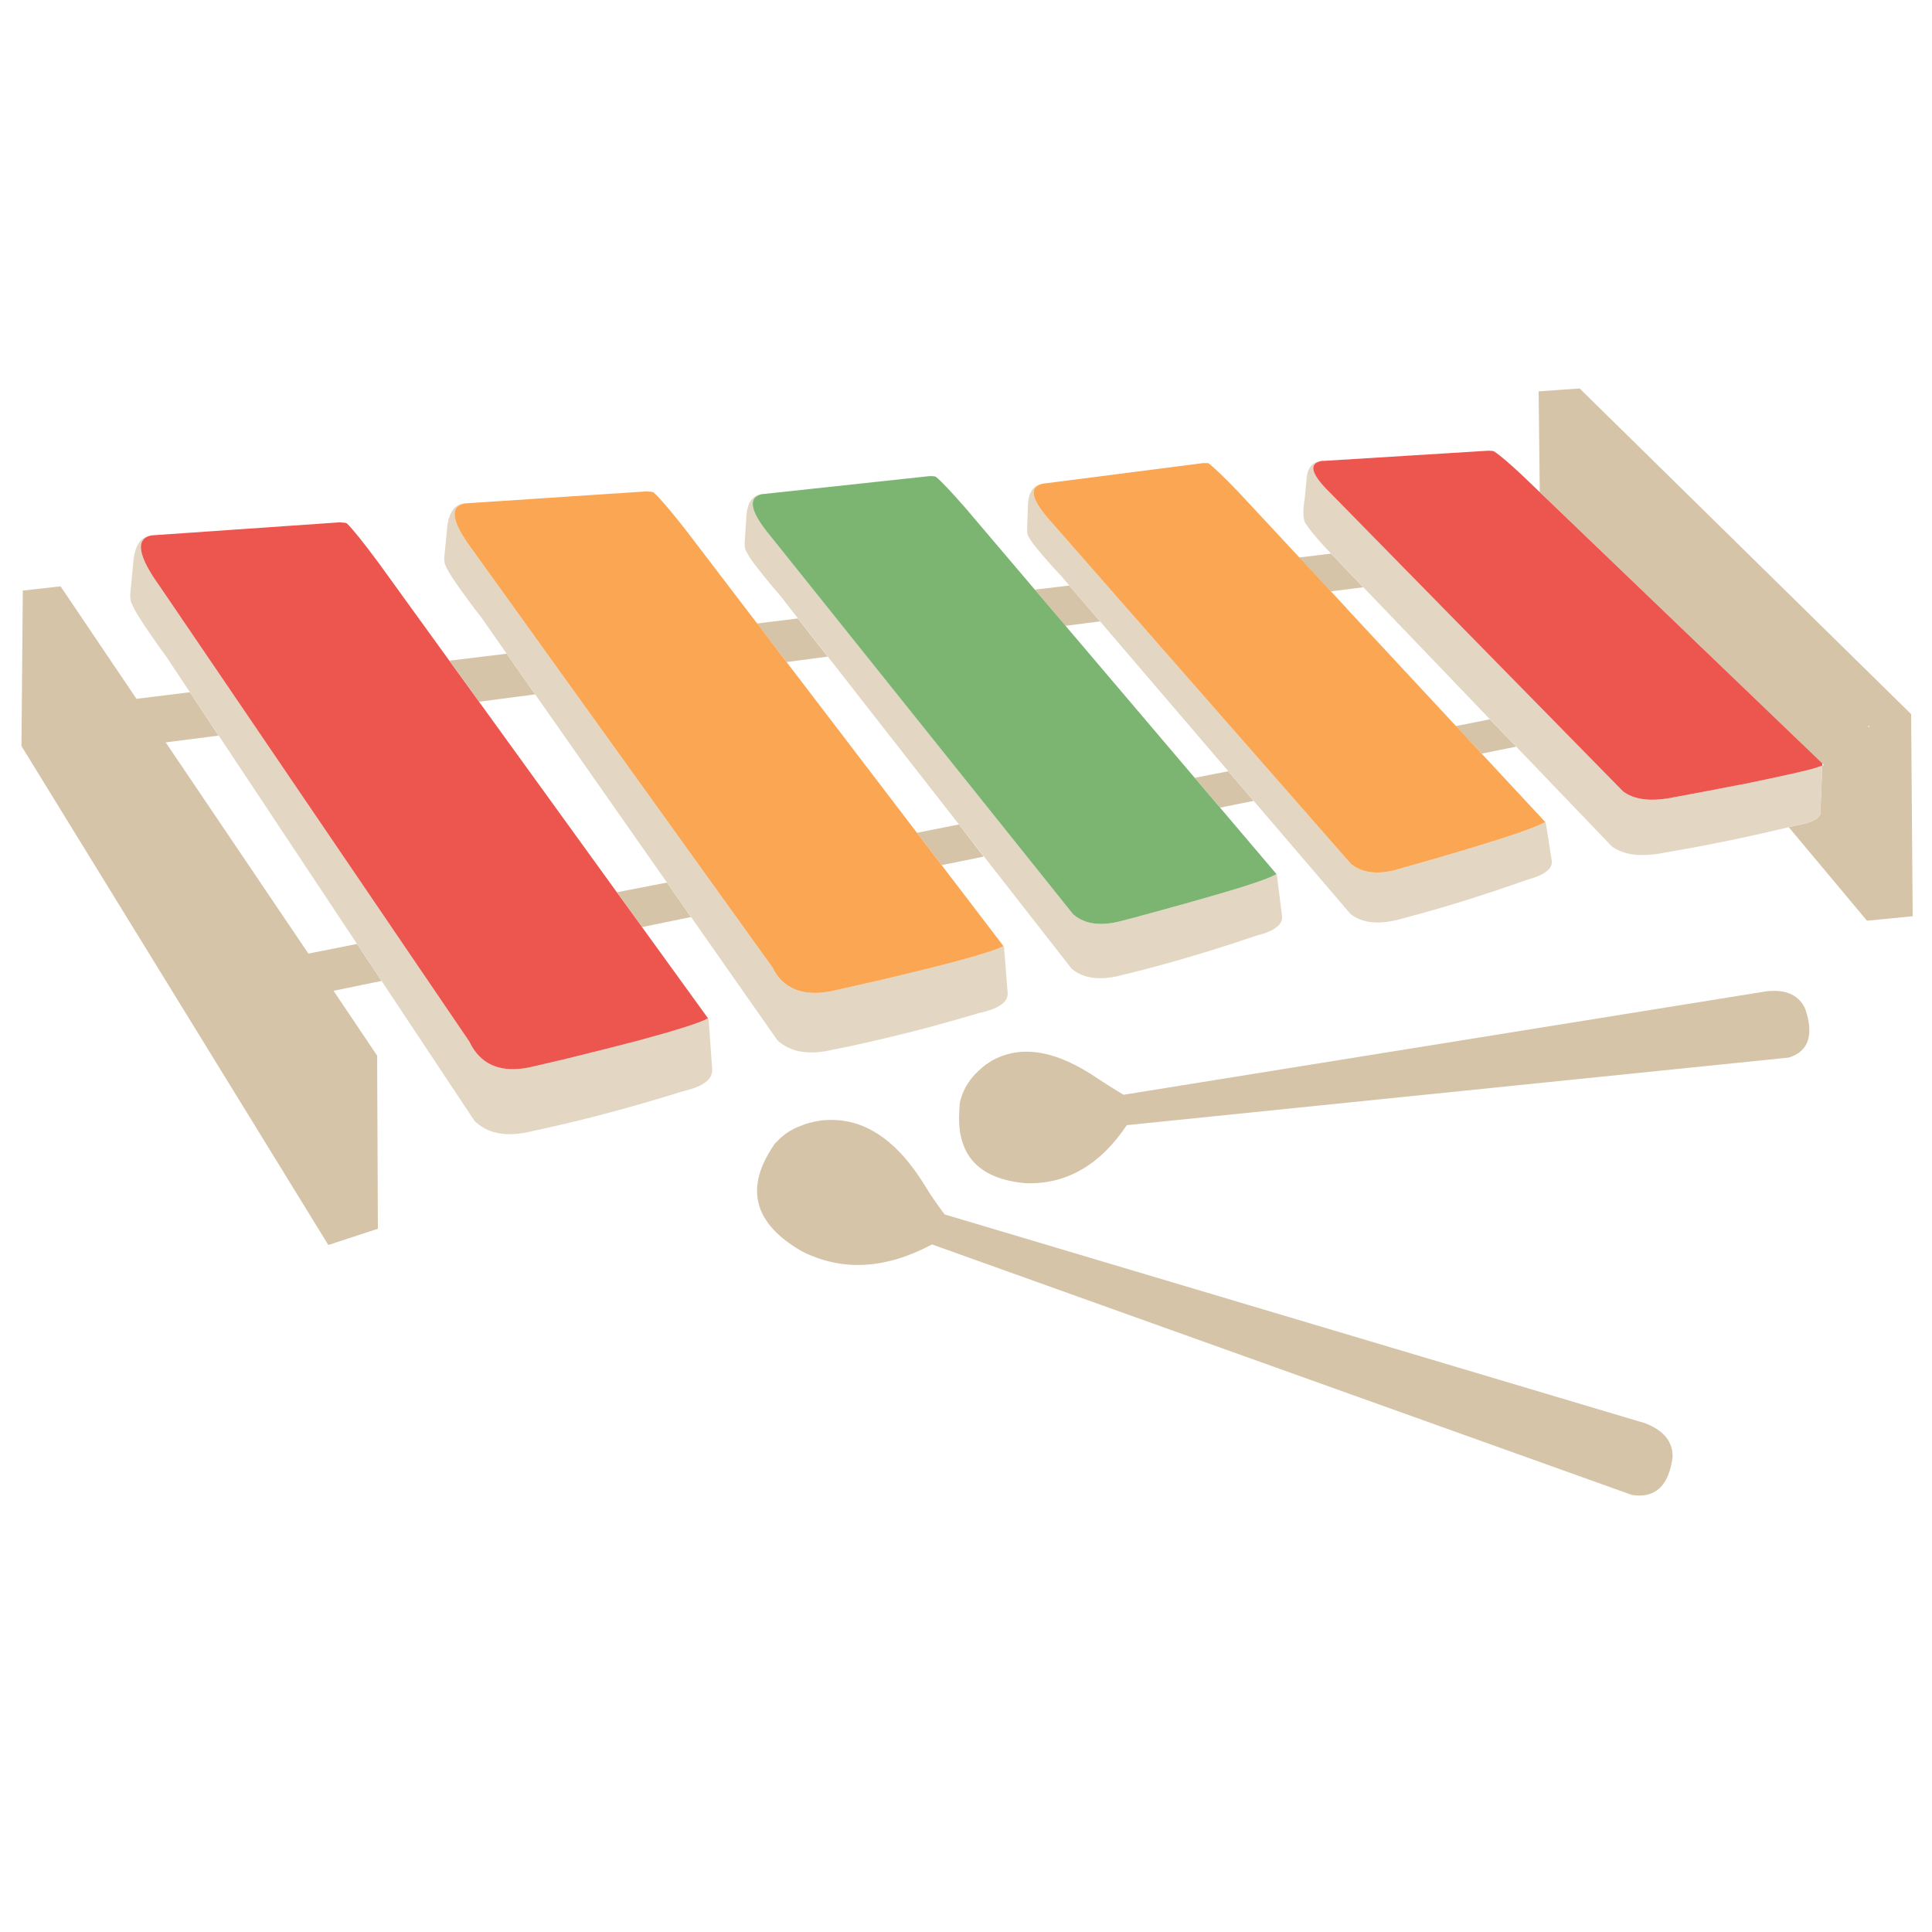 <?xml version="1.0" encoding="utf-8"?>
<!-- Generator: Adobe Illustrator 16.0.0, SVG Export Plug-In . SVG Version: 6.00 Build 0)  -->
<!DOCTYPE svg PUBLIC "-//W3C//DTD SVG 1.1//EN" "http://www.w3.org/Graphics/SVG/1.1/DTD/svg11.dtd">
<svg version="1.1" id="Layer_1" xmlns="http://www.w3.org/2000/svg" xmlns:xlink="http://www.w3.org/1999/xlink" x="0px" y="0px"
	 width="300px" height="300px" viewBox="0 0 300 300" enable-background="new 0 0 300 300" xml:space="preserve">
<g>
	<path fill-rule="evenodd" clip-rule="evenodd" fill="#D6C4A8" d="M238.916,60.771l6.373-0.451l51.471,50.568l0.24,31.387
		l-7.096,0.692l-12.146-14.521c0.341-0.08,0.672-0.16,0.992-0.241c2.886-0.48,4.199-1.282,3.938-2.405l0.271-6.915
		c0.08-0.02,0.15-0.04,0.21-0.06c0.021-0.02,0.041-0.03,0.061-0.03l-44.135-42.391L238.916,60.771z M226.048,112.751l5.292-1.052
		l4.089,4.239l-5.353,1.082L226.048,112.751z M211.678,91.195l-5.052,0.632l-4.899-5.261l4.96-0.602L211.678,91.195z
		 M146.227,134.337l-3.848-5.021l6.523-1.293l3.849,4.991L146.227,134.337z M128.52,101.958l-6.374,0.841l-4.6-5.982l6.344-0.782
		L128.52,101.958z M160.688,91.556l5.351-0.63l4.78,5.561l-5.381,0.692L160.688,91.556z M189.46,125.409l-3.938-4.63l5.2-1.022
		l3.939,4.6L189.46,125.409z M83.092,107.821l-8.688,1.142l-4.6-6.373l8.869-1.083L83.092,107.821z M120.282,177.63
		c0.121-0.16,0.25-0.29,0.391-0.39c0.942-1.043,2.125-1.835,3.548-2.376c0.882-0.381,1.904-0.661,3.066-0.842
		c0.341-0.06,0.672-0.09,0.993-0.09c5.913-0.381,11.094,3.116,15.542,10.492c0.582,0.982,1.534,2.365,2.856,4.149l107.812,32.139
		c0.44,0.101,0.852,0.23,1.232,0.391c2.706,1.122,4.039,2.836,3.998,5.142c-0.581,4.489-2.686,6.453-6.313,5.892l-108.683-38.903
		c-7.255,3.869-14,4.22-20.233,1.053c-7.235-4.169-8.809-9.46-4.72-15.874C119.931,178.151,120.102,177.891,120.282,177.63z
		 M95.809,138.546l7.757-1.503l3.728,5.352l-7.606,1.563L95.809,138.546z M153.082,165.304c0.301-0.18,0.562-0.351,0.781-0.511
		c4.59-2.666,10.162-1.744,16.716,2.766c0.862,0.581,2.155,1.394,3.878,2.436L273.851,154c0.381-0.08,0.762-0.121,1.143-0.121
		c2.626-0.14,4.398,0.782,5.32,2.767c1.384,4.089,0.532,6.614-2.555,7.576l-102.79,10.492c-4.149,6.193-9.36,9.2-15.634,9.02
		c-7.516-0.642-10.963-4.529-10.342-11.665c0-0.28,0.02-0.571,0.06-0.872c0.041-0.16,0.081-0.32,0.121-0.48
		c0.34-1.243,0.951-2.396,1.833-3.458C151.589,166.577,152.28,165.925,153.082,165.304z M33.937,114.225l-8.207,1.052l22.157,32.8
		l7.546-1.503l3.818,5.742l-7.456,1.533l6.765,10.071l0.12,26.878l-7.696,2.525L3.332,115.848l0.21-24.142l5.863-0.661
		l11.786,17.467l8.297-1.022L33.937,114.225z M290.115,112.661v0.241l0.21-0.03L290.115,112.661z"/>
	<path fill-rule="evenodd" clip-rule="evenodd" fill="#E3D7C4" d="M161.801,75.141c-2.125,0.561-1.624,2.556,1.503,5.982
		l46.51,53.063c0.04,0.02,0.07,0.041,0.09,0.061c1.684,1.303,3.988,1.573,6.915,0.812c0.141-0.06,0.301-0.11,0.48-0.15
		c4.009-1.123,7.496-2.134,10.463-3.036c6.995-2.104,11.054-3.518,12.176-4.239l0.09,0.12l0.902,5.743
		c0.301,1.302-0.942,2.334-3.728,3.096c-3.809,1.343-7.506,2.565-11.094,3.668c-2.906,0.882-5.732,1.683-8.479,2.405
		c-0.541,0.161-1.053,0.281-1.533,0.361c-2.646,0.501-4.77,0.14-6.373-1.083l-45.007-52.583c-0.321-0.34-0.611-0.651-0.872-0.932
		c-0.12-0.141-0.23-0.261-0.331-0.361c-2.145-2.385-3.377-3.908-3.697-4.57c-0.221-0.261-0.331-0.671-0.331-1.233l0.12-3.337
		C159.586,76.645,160.317,75.381,161.801,75.141z M202.868,74.6c0.08-1.924,0.892-2.937,2.436-3.037
		c-2.205,0.361-1.764,2.044,1.322,5.051l45.428,46.299c0.802,0.582,1.754,0.962,2.855,1.143c1.344,0.22,2.937,0.15,4.781-0.211
		c3.908-0.721,7.335-1.373,10.282-1.954c0.02,0,0.04,0,0.06,0c0.681-0.12,1.323-0.25,1.924-0.39c4.39-0.902,7.536-1.604,9.44-2.104
		c0.661-0.2,1.183-0.371,1.563-0.512l-0.271,6.915c0.261,1.123-1.053,1.924-3.938,2.405c-0.32,0.081-0.651,0.161-0.992,0.241
		c-2.826,0.681-5.582,1.303-8.268,1.864c-3.849,0.802-7.547,1.503-11.094,2.104c-3.508,0.702-6.204,0.381-8.087-0.961
		l-44.225-46.119c-0.182-0.18-0.352-0.36-0.512-0.542c-1.442-1.623-2.345-2.726-2.706-3.307c-0.541-0.602-0.631-1.964-0.271-4.088
		L202.868,74.6z M198.269,135.811l0.782,6.253c0.28,1.423-1.032,2.495-3.938,3.217c-2.525,0.862-4.991,1.664-7.396,2.405
		c-4.43,1.363-8.679,2.546-12.747,3.548c-0.161,0.02-0.312,0.05-0.451,0.09c-3.487,1.002-6.193,0.701-8.117-0.902l-45.277-57.964
		c-0.16-0.2-0.32-0.39-0.481-0.571c-0.22-0.261-0.431-0.501-0.631-0.722c-2.385-2.846-3.738-4.66-4.059-5.441
		c-0.221-0.281-0.331-0.722-0.331-1.323l0.24-3.638c0.041-2.506,0.842-3.849,2.405-4.029c-2.224,0.562-1.763,2.736,1.383,6.524
		l46.99,58.715c1.824,1.583,4.409,1.904,7.757,0.962c1.624-0.42,3.157-0.832,4.6-1.233c3.468-0.942,6.475-1.784,9.02-2.525
		c5.753-1.643,9.149-2.795,10.191-3.458L198.269,135.811z M73.682,94.502c-0.101-0.141-0.2-0.271-0.301-0.391
		c-2.425-3.247-3.798-5.291-4.119-6.133c-0.22-0.34-0.311-0.852-0.27-1.534l0.39-3.938c0.161-2.746,1.083-4.189,2.767-4.33
		c-2.425,0.481-2.015,2.887,1.232,7.215l46.57,64.819c0.4,0.821,0.882,1.513,1.443,2.074c0.041,0.021,0.08,0.05,0.12,0.09
		c1.904,1.784,4.66,2.245,8.268,1.383c2.585-0.581,4.971-1.122,7.156-1.623c2.846-0.682,5.371-1.293,7.576-1.834
		c6.354-1.603,10.121-2.736,11.304-3.397l0.091,0.15l0.541,6.884c0.261,1.563-1.213,2.687-4.42,3.367
		c-2.626,0.782-5.201,1.514-7.726,2.195c-4.33,1.142-8.509,2.145-12.538,3.006c-0.762,0.161-1.513,0.311-2.255,0.451
		c-3.848,0.942-6.785,0.461-8.809-1.443l-46.149-65.9C74.253,95.254,73.963,94.883,73.682,94.502z M109.939,158.118l0.09,0.12
		l0.541,7.517c0.281,1.724-1.232,2.956-4.54,3.698c-1.984,0.621-3.938,1.212-5.863,1.773c-6.093,1.764-11.896,3.227-17.407,4.39
		c-0.782,0.2-1.523,0.341-2.225,0.421c-2.906,0.32-5.19-0.341-6.854-1.984L25.88,102.048c-0.401-0.541-0.772-1.052-1.113-1.533
		c-2.505-3.527-3.929-5.762-4.269-6.704c-0.221-0.361-0.311-0.902-0.271-1.624l0.421-4.329c0.16-2.987,1.112-4.56,2.856-4.721
		c-2.525,0.542-2.104,3.157,1.263,7.847l48.103,70.741c0.421,0.902,0.942,1.665,1.563,2.286c1.944,1.983,4.82,2.495,8.628,1.533
		c1.703-0.401,3.327-0.782,4.871-1.143c4.49-1.103,8.298-2.064,11.424-2.887C105.27,159.912,108.797,158.78,109.939,158.118z"/>
	<path fill-rule="evenodd" clip-rule="evenodd" fill="#FAA652" d="M72.509,78.148l27.238-1.804c0.481-0.041,0.872-0.041,1.172,0
		c0.321,0.02,0.531,0.08,0.631,0.18c0.942,0.862,2.526,2.706,4.75,5.533l49.516,64.849c-1.183,0.661-4.95,1.794-11.304,3.397
		c-2.205,0.541-4.73,1.152-7.576,1.834c-2.185,0.501-4.57,1.042-7.156,1.623c-3.607,0.862-6.363,0.401-8.268-1.383
		c-0.04-0.04-0.08-0.069-0.12-0.09c-0.561-0.562-1.042-1.253-1.443-2.074l-46.57-64.819c-3.247-4.329-3.658-6.734-1.232-7.215
		C72.269,78.157,72.389,78.148,72.509,78.148z M161.801,75.141c0.101-0.041,0.21-0.06,0.33-0.06l24.563-3.157
		c0.16-0.04,0.311-0.04,0.45,0c0.301-0.04,0.491-0.02,0.571,0.061c0.882,0.681,2.396,2.134,4.54,4.359l16.896,18.159v0.03
		l30.786,33.102c-1.122,0.721-5.181,2.134-12.176,4.239c-2.967,0.902-6.454,1.914-10.463,3.036c-0.18,0.04-0.34,0.091-0.48,0.15
		c-2.927,0.762-5.231,0.491-6.915-0.812c-0.02-0.02-0.05-0.041-0.09-0.061l-46.51-53.063
		C160.177,77.697,159.676,75.702,161.801,75.141z"/>
	<path fill-rule="evenodd" clip-rule="evenodd" fill="#ED564F" d="M205.304,71.563c0.1,0,0.211,0,0.331,0L230.858,70
		c0.221-0.02,0.411-0.02,0.571,0c0.301,0,0.501,0.04,0.601,0.12c0.902,0.582,2.396,1.854,4.48,3.818l46.449,44.585v0.36
		c-0.381,0.141-0.902,0.312-1.563,0.512c-1.904,0.5-5.051,1.202-9.44,2.104c-0.601,0.14-1.243,0.271-1.924,0.39
		c-0.02,0-0.04,0-0.06,0c-2.947,0.582-6.374,1.233-10.282,1.954c-1.845,0.361-3.438,0.431-4.781,0.211
		c-1.102-0.18-2.054-0.561-2.855-1.143l-45.428-46.299C203.54,73.607,203.099,71.924,205.304,71.563z M99.357,161.516
		c-3.126,0.822-6.935,1.784-11.424,2.887c-1.544,0.36-3.167,0.741-4.871,1.143c-3.808,0.962-6.684,0.45-8.628-1.533
		c-0.621-0.621-1.143-1.384-1.563-2.286L24.767,90.985c-3.367-4.69-3.788-7.306-1.263-7.847c0.121-0.02,0.241-0.029,0.36-0.029
		l28.652-1.985c0.261-0.02,0.501-0.01,0.722,0.031c0.32,0,0.541,0.05,0.661,0.15c0.962,0.961,2.585,2.986,4.871,6.073l51.169,70.741
		C108.797,158.78,105.27,159.912,99.357,161.516z"/>
	<path fill-rule="evenodd" clip-rule="evenodd" fill="#7CB471" d="M118.598,76.705l25.674-2.766c0.181,0,0.342,0,0.481,0
		c0.301,0,0.501,0.04,0.602,0.12c0.902,0.762,2.436,2.385,4.6,4.87l48.253,56.792c-1.042,0.662-4.438,1.814-10.191,3.458
		c-2.545,0.742-5.552,1.583-9.02,2.525c-1.442,0.401-2.976,0.813-4.6,1.233c-3.348,0.942-5.933,0.621-7.757-0.962l-46.99-58.715
		c-3.146-3.789-3.607-5.963-1.383-6.524C118.387,76.714,118.498,76.705,118.598,76.705z"/>
</g>
</svg>

